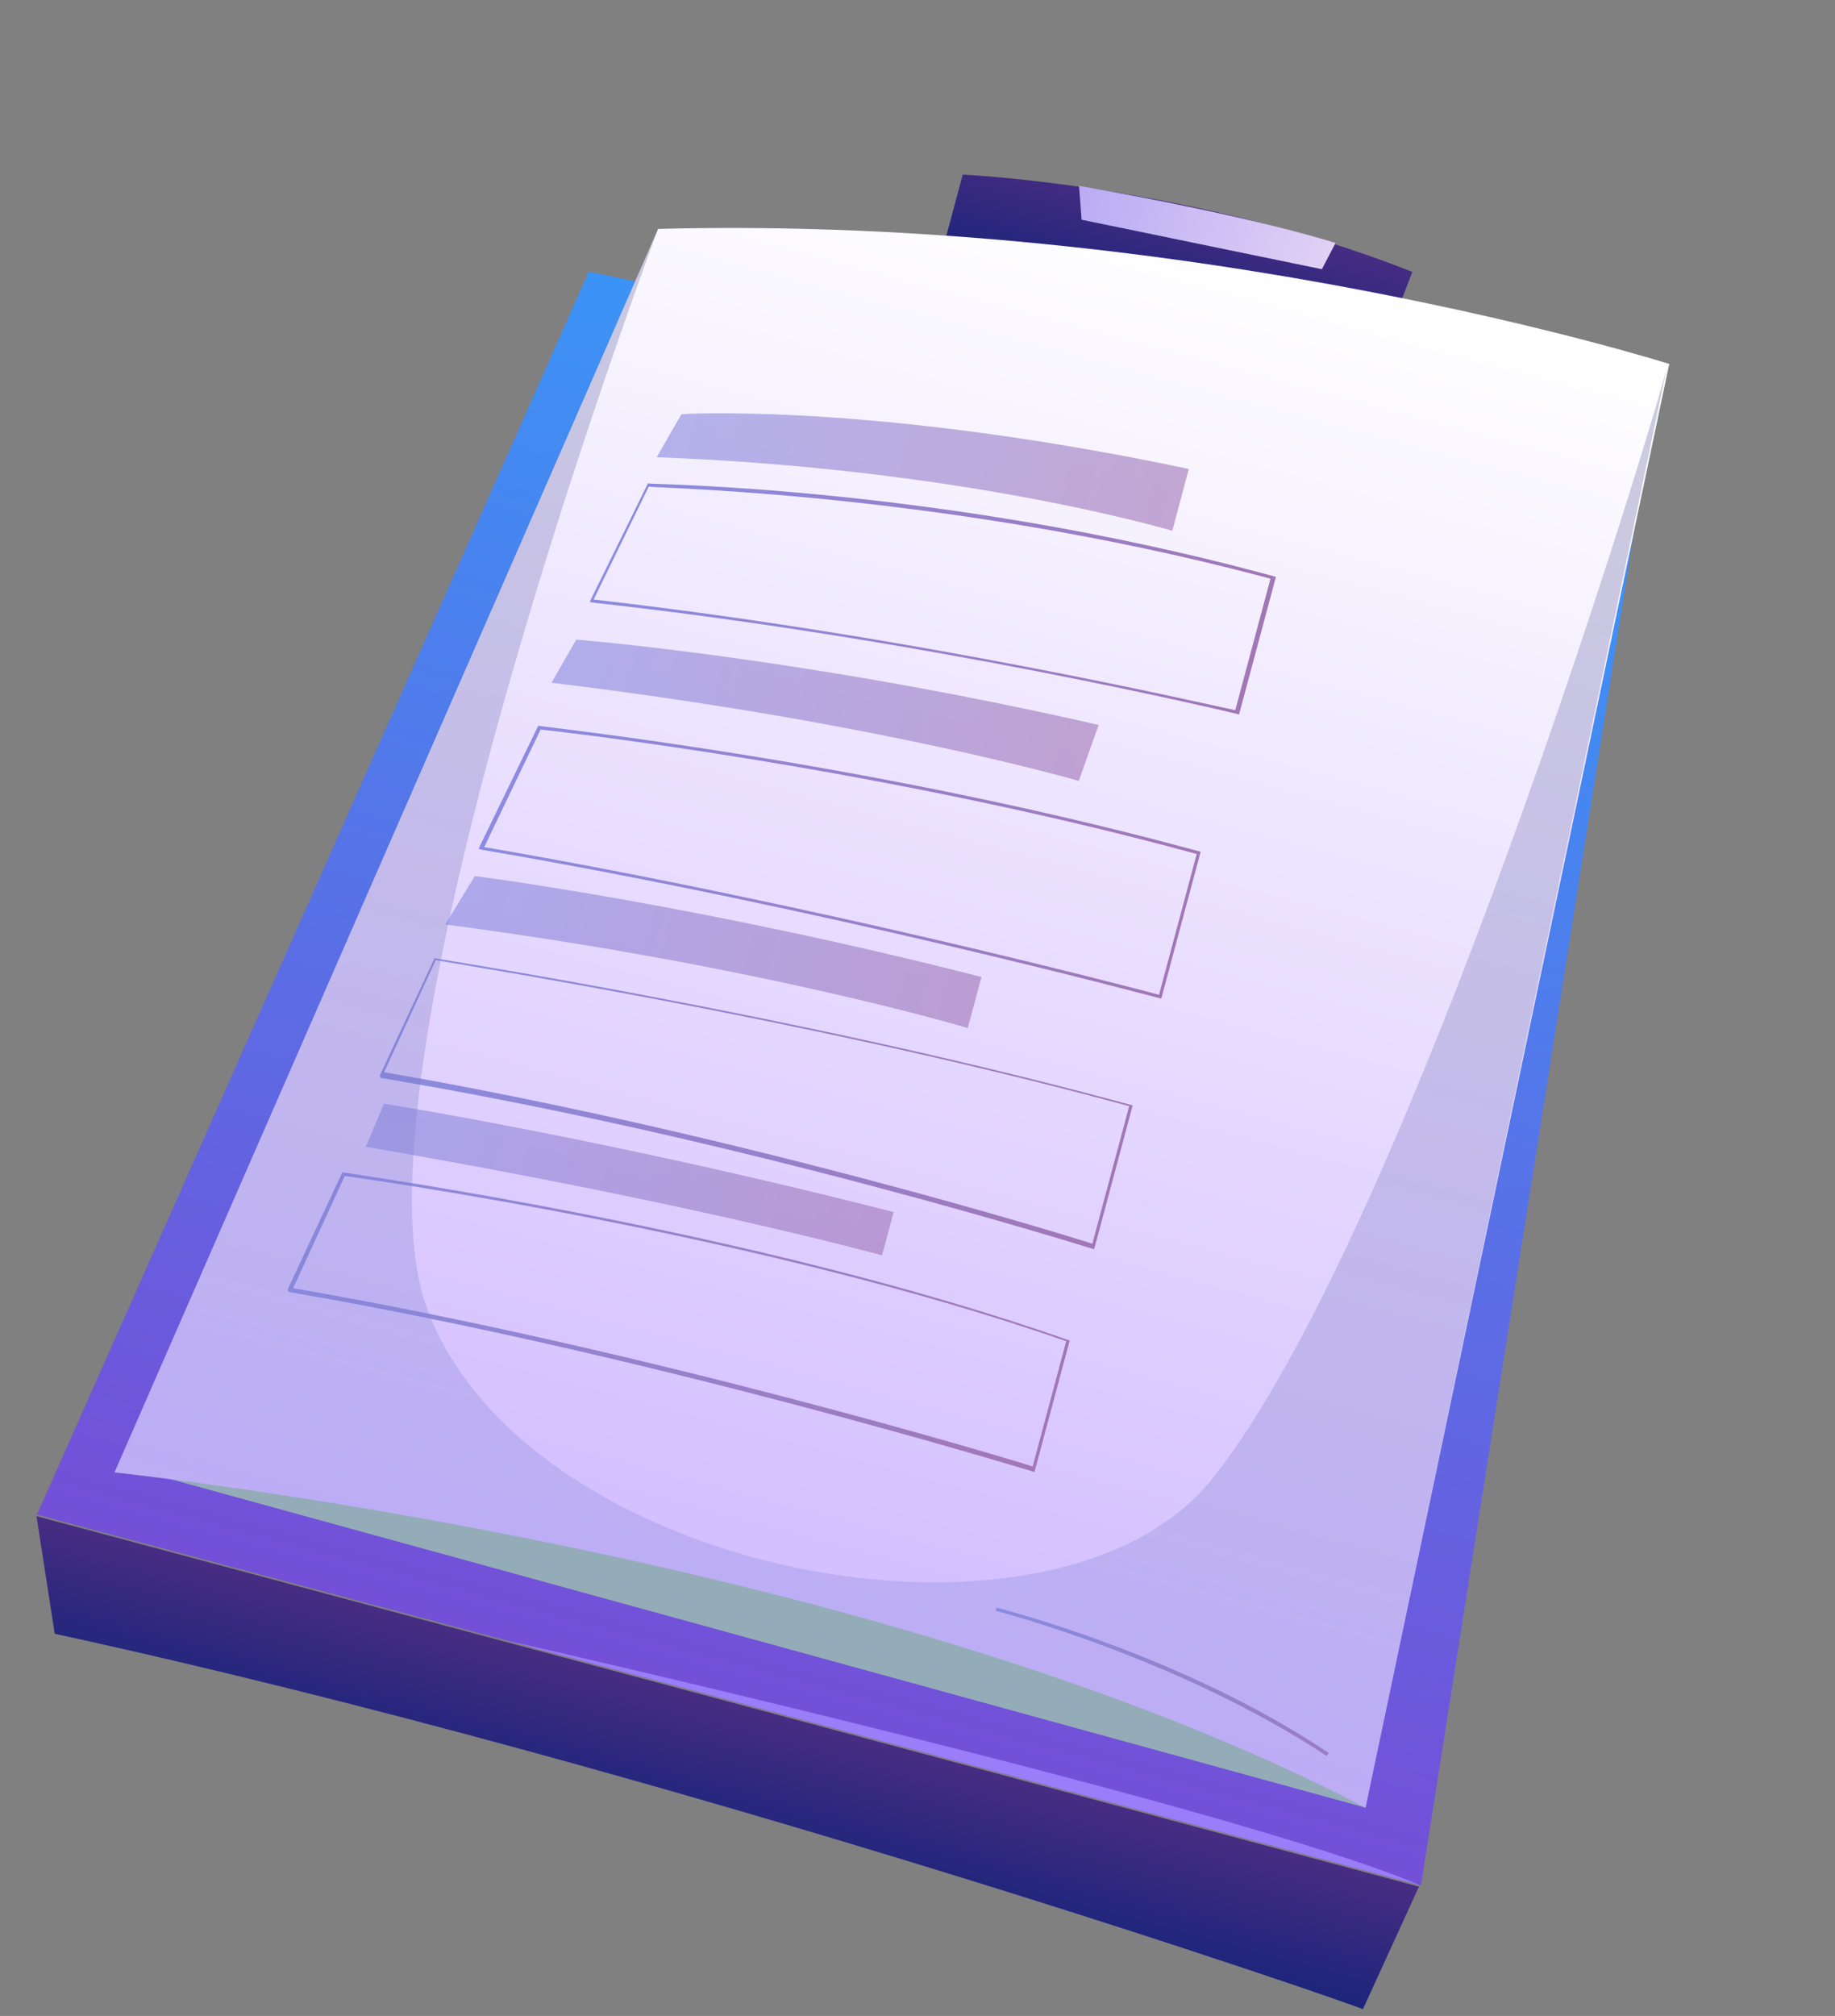 <svg width="122" height="134" viewBox="0 0 122 134" fill="none" xmlns="http://www.w3.org/2000/svg">
<rect x="0" y="0" width="122" height="134" fill="#808080" stroke="none"/>
<path d="M3.638 108.597L2.427 100.78L94.339 125.407L90.613 133.555C90.641 133.452 44.977 117.58 3.638 108.597Z" fill="url(#paint0_linear_30_17122)"/>
<path d="M2.455 100.677L39.139 18.056L109.04 32.709L94.47 125.332L2.455 100.677Z" fill="url(#paint1_linear_30_17122)"/>
<path d="M62.657 16.644L64.007 11.606C64.007 11.606 79.357 12.303 93.899 18.073L92.062 22.87C91.987 22.74 80.214 18.153 62.657 16.644Z" fill="url(#paint2_linear_30_17122)"/>
<path d="M62.657 16.644L64.026 18.113L89.696 23.889L92.063 22.87C91.987 22.74 78.754 17.431 62.657 16.644Z" fill="#140047"/>
<path opacity="0.86" d="M11.145 98.267L90.787 120.158L105.183 36.413L48.193 20.041L11.145 98.267Z" fill="#9ABAB3"/>
<path d="M90.787 120.158C58.412 103.219 7.614 97.872 7.614 97.872L43.756 15.216C79.711 14.272 110.991 24.196 110.991 24.196L110.936 24.401L90.787 120.158Z" fill="url(#paint3_linear_30_17122)"/>
<path opacity="0.62" d="M45.305 27.531C45.305 27.531 57.866 26.71 79.04 31.171L77.938 35.284C77.938 35.284 64.169 31.153 43.656 30.395L45.305 27.531Z" fill="url(#paint4_linear_30_17122)"/>
<path opacity="0.62" d="M31.569 58.231C31.569 58.231 46.486 60.134 65.252 64.942L64.343 68.335C64.343 68.335 50.574 64.204 29.605 61.451L31.569 58.231Z" fill="url(#paint5_linear_30_17122)"/>
<path opacity="0.62" d="M25.531 73.362C25.531 73.362 40.646 75.759 59.413 80.567L58.642 83.446C58.642 83.446 45.921 79.927 24.321 76.233L25.531 73.362Z" fill="url(#paint6_linear_30_17122)"/>
<path opacity="0.62" d="M38.314 42.518C38.314 42.518 53.423 43.701 73.047 48.188L71.72 51.909C71.72 51.909 58.437 48.02 36.665 45.382L38.314 42.518Z" fill="url(#paint7_linear_30_17122)"/>
<path d="M39.208 40.002L43.084 32.116L43.187 32.143C43.393 32.198 62.522 32.365 83.906 38.095C84.214 38.178 84.42 38.233 84.728 38.315L84.831 38.343L82.379 47.493L82.277 47.465C82.071 47.41 61.68 42.498 39.414 40.057L39.208 40.002ZM43.132 32.349L39.469 39.852C60.857 42.277 80.556 46.894 82.126 47.205L84.468 38.466C84.262 38.411 83.954 38.328 83.748 38.273C63.056 32.839 44.421 32.474 43.132 32.349Z" fill="url(#paint8_linear_30_17122)"/>
<path d="M31.832 56.428L31.86 56.325L35.791 48.233L35.894 48.26C36.099 48.315 57.31 50.583 78.591 56.285C79.003 56.395 79.311 56.478 79.722 56.588L79.825 56.615L77.208 66.382L77.105 66.355C76.797 66.272 54.693 60.349 32.038 56.483L31.832 56.428ZM35.941 48.493L32.196 56.305C54.103 60.081 75.413 65.681 77.058 66.122L79.564 56.766C58.619 51.044 37.333 48.646 35.941 48.493Z" fill="url(#paint9_linear_30_17122)"/>
<path d="M25.253 71.524L25.28 71.421L28.896 63.685L28.999 63.712C29.204 63.768 52.586 67.388 73.765 73.063C74.279 73.201 74.691 73.311 75.205 73.449L75.307 73.476L72.745 83.038L72.643 83.01C72.437 82.955 49.272 75.646 25.328 71.654L25.253 71.524ZM28.971 63.815L25.541 71.271C48.607 75.248 70.902 82.103 72.623 82.674L75.074 73.524C74.663 73.414 74.149 73.276 73.738 73.166C53.073 67.629 30.541 64.126 28.971 63.815Z" fill="url(#paint10_linear_30_17122)"/>
<path d="M19.127 85.75L19.154 85.647L22.77 77.911L22.872 77.939C23.181 78.021 50.176 81.728 71.017 89.076L71.12 89.103L68.778 97.842L68.675 97.815C68.47 97.76 43.118 89.975 19.202 85.88L19.127 85.75ZM22.92 78.172L19.49 85.627C42.556 89.604 66.935 96.908 68.655 97.479L70.887 89.151C50.635 82.072 24.517 78.379 22.92 78.172Z" fill="url(#paint11_linear_30_17122)"/>
<path d="M88.186 116.706C78.355 110.215 66.299 107.095 66.196 107.068L66.251 106.862C66.354 106.89 78.541 109.935 88.344 116.528L88.186 116.706Z" fill="url(#paint12_linear_30_17122)"/>
<path opacity="0.3" d="M90.788 120.158C58.412 103.219 7.614 97.872 7.614 97.872L43.756 15.216C43.756 15.216 22.758 70.966 28.326 86.783C34.661 104.678 70.174 111.55 80.701 98.172C93.734 81.609 109.972 28 110.833 24.374L90.788 120.158Z" fill="url(#paint13_linear_30_17122)"/>
<path d="M71.74 12.356L71.909 14.605L87.886 17.895L88.793 16.154C88.793 16.154 83.53 14.413 71.74 12.356Z" fill="url(#paint14_linear_30_17122)"/>
<path d="M33.709 109.051C33.709 109.051 81.806 119.955 94.47 125.332L33.709 109.051Z" fill="#9A7DF8"/>
<defs>
<linearGradient id="paint0_linear_30_17122" x1="46.187" y1="121.556" x2="48.468" y2="113.042" gradientUnits="userSpaceOnUse">
<stop stop-color="#1C257B"/>
<stop offset="1" stop-color="#482C83"/>
</linearGradient>
<linearGradient id="paint1_linear_30_17122" x1="48.468" y1="113.042" x2="72.598" y2="22.989" gradientUnits="userSpaceOnUse">
<stop stop-color="#744FD8"/>
<stop offset="1" stop-color="#3996F7"/>
</linearGradient>
<linearGradient id="paint2_linear_30_17122" x1="77.409" y1="20.548" x2="79.283" y2="13.553" gradientUnits="userSpaceOnUse">
<stop stop-color="#1C257B"/>
<stop offset="1" stop-color="#482C83"/>
</linearGradient>
<linearGradient id="paint3_linear_30_17122" x1="49.252" y1="109.03" x2="74.604" y2="14.416" gradientUnits="userSpaceOnUse">
<stop stop-color="#D1BBFF"/>
<stop offset="1" stop-color="white"/>
</linearGradient>
<linearGradient id="paint4_linear_30_17122" x1="44.701" y1="26.32" x2="77.894" y2="35.214" gradientUnits="userSpaceOnUse">
<stop stop-color="#8B8BE0"/>
<stop offset="1" stop-color="#A177B7"/>
</linearGradient>
<linearGradient id="paint5_linear_30_17122" x1="30.361" y1="58.651" x2="64.453" y2="67.785" gradientUnits="userSpaceOnUse">
<stop stop-color="#8B8BE0"/>
<stop offset="1" stop-color="#A177B7"/>
</linearGradient>
<linearGradient id="paint6_linear_30_17122" x1="24.999" y1="73.84" x2="58.829" y2="82.905" gradientUnits="userSpaceOnUse">
<stop stop-color="#8B8BE0"/>
<stop offset="1" stop-color="#A177B7"/>
</linearGradient>
<linearGradient id="paint7_linear_30_17122" x1="37.556" y1="42.117" x2="72.203" y2="51.401" gradientUnits="userSpaceOnUse">
<stop stop-color="#8B8BE0"/>
<stop offset="1" stop-color="#A177B7"/>
</linearGradient>
<linearGradient id="paint8_linear_30_17122" x1="40.882" y1="33.575" x2="82.955" y2="44.848" gradientUnits="userSpaceOnUse">
<stop stop-color="#8B8BE0"/>
<stop offset="1" stop-color="#A177B7"/>
</linearGradient>
<linearGradient id="paint9_linear_30_17122" x1="33.45" y1="50.506" x2="78.225" y2="62.503" gradientUnits="userSpaceOnUse">
<stop stop-color="#8B8BE0"/>
<stop offset="1" stop-color="#A177B7"/>
</linearGradient>
<linearGradient id="paint10_linear_30_17122" x1="26.66" y1="66.098" x2="73.872" y2="78.748" gradientUnits="userSpaceOnUse">
<stop stop-color="#8B8BE0"/>
<stop offset="1" stop-color="#A177B7"/>
</linearGradient>
<linearGradient id="paint11_linear_30_17122" x1="20.507" y1="80.576" x2="69.84" y2="93.794" gradientUnits="userSpaceOnUse">
<stop stop-color="#8B8BE0"/>
<stop offset="1" stop-color="#A177B7"/>
</linearGradient>
<linearGradient id="paint12_linear_30_17122" x1="65.723" y1="108.745" x2="88.763" y2="114.918" gradientUnits="userSpaceOnUse">
<stop stop-color="#8B8BE0"/>
<stop offset="1" stop-color="#A177B7"/>
</linearGradient>
<linearGradient id="paint13_linear_30_17122" x1="49.252" y1="109.03" x2="74.533" y2="14.683" gradientUnits="userSpaceOnUse">
<stop stop-color="#8B8BE0"/>
<stop offset="1" stop-color="#595992"/>
</linearGradient>
<linearGradient id="paint14_linear_30_17122" x1="71.607" y1="13.051" x2="88.469" y2="17.569" gradientUnits="userSpaceOnUse">
<stop stop-color="#B9ACF4"/>
<stop offset="1" stop-color="#E1D1F5"/>
</linearGradient>
</defs>
</svg>
